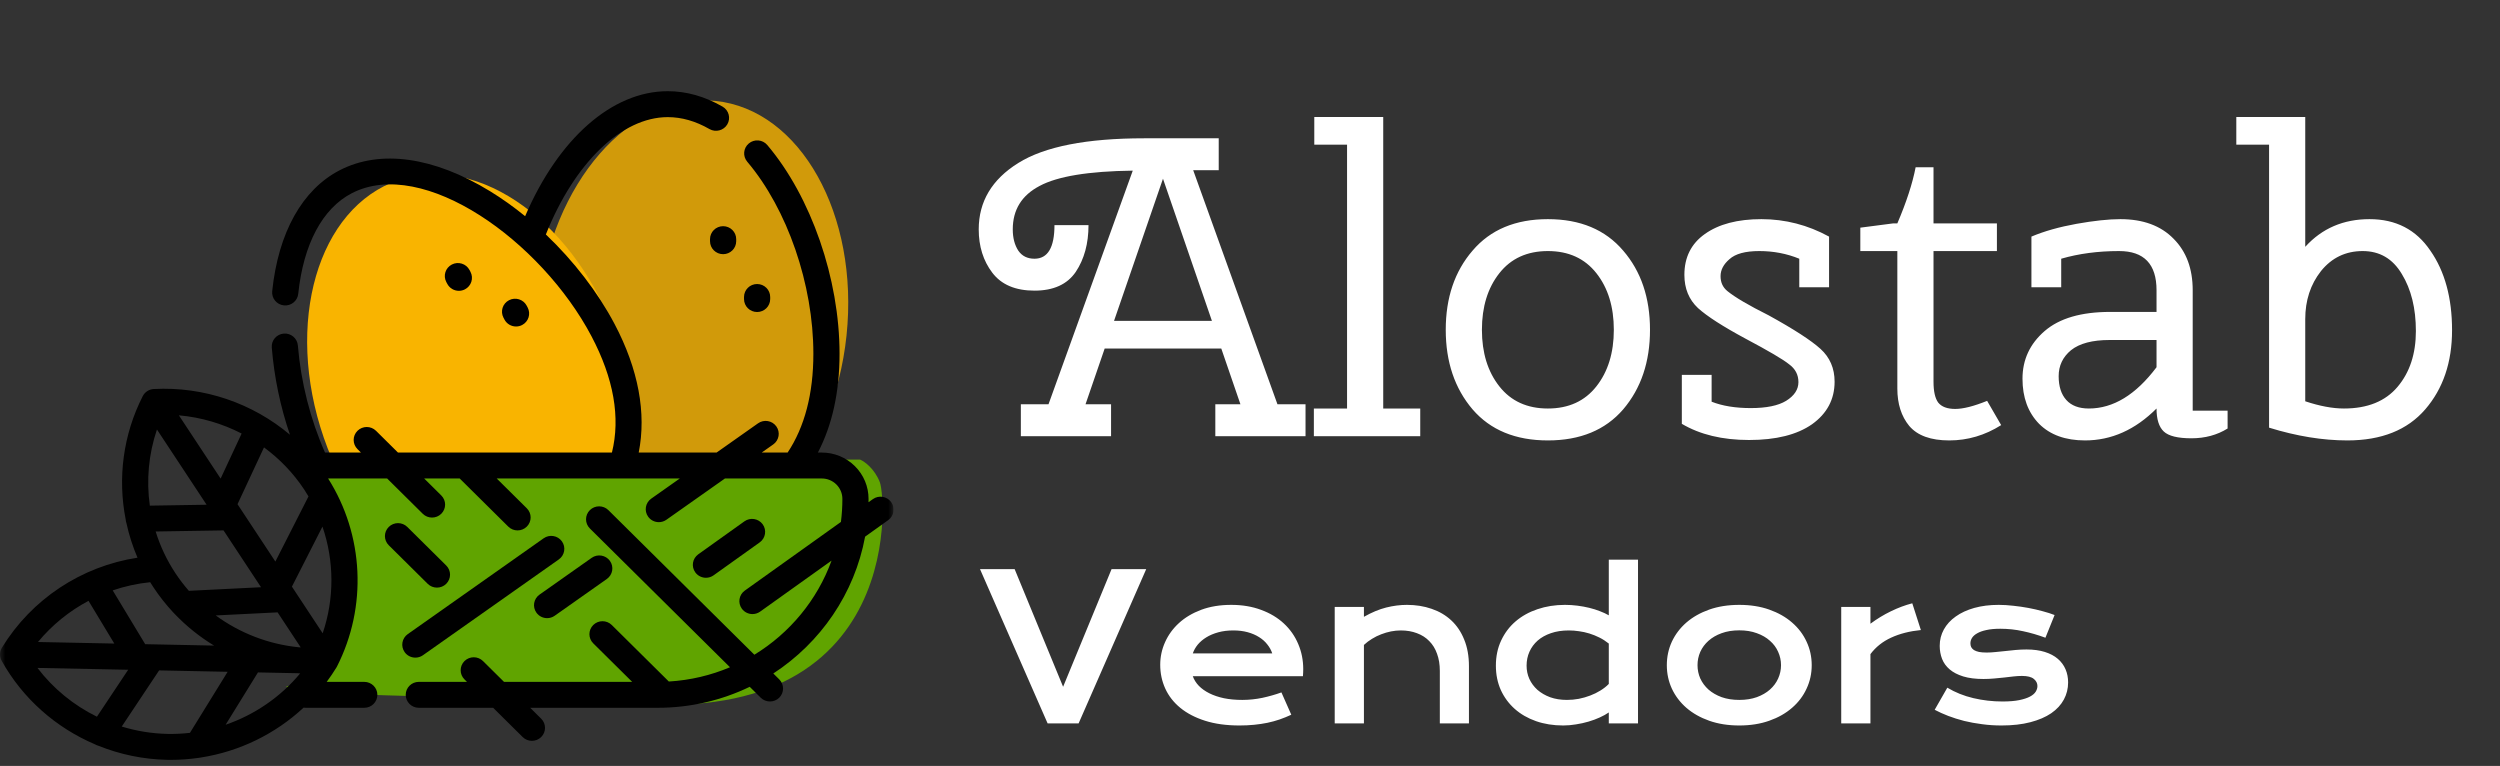 <svg width="235" height="72" viewBox="0 0 235 72" fill="none" xmlns="http://www.w3.org/2000/svg">
<rect x="0" y="0" width="235" height="72" fill="#333333" stroke="none"/>
<g clip-path="url(#clip0_210_116)">
<mask id="mask0_210_116" style="mask-type:luminance" maskUnits="userSpaceOnUse" x="0" y="8" width="84" height="64">
<path d="M84 8H0V72H84V8Z" fill="white"/>
</mask>
<g mask="url(#mask0_210_116)">
<path opacity="0.8" d="M62.943 50.603C70.941 51.424 78.387 42.884 79.574 31.53C80.762 20.176 75.241 10.306 67.243 9.486C59.245 8.665 51.799 17.204 50.612 28.559C49.425 39.913 54.946 49.783 62.943 50.603Z" fill="#F9B400"/>
<path d="M50.956 56.046C58.565 53.473 61.715 42.63 57.991 31.827C54.268 21.024 45.081 14.352 37.471 16.926C29.862 19.499 26.712 30.342 30.436 41.145C34.16 51.948 43.347 58.619 50.956 56.046Z" fill="#F9B400"/>
<path d="M29.078 43.2H80.846C81.26 43.378 82.21 44.053 82.706 45.334C83.325 46.934 85.078 70.4 55.462 65.6C32.16 65.6 26.723 64.889 26.929 64.534C31.232 63.467 31.77 59.2 32.308 56C32.847 52.8 29.078 43.2 29.078 43.2Z" fill="#60A400"/>
<path d="M67.973 21.261C67.293 21.261 66.742 21.806 66.742 22.48V22.674C66.742 23.348 67.293 23.893 67.973 23.893C68.652 23.893 69.203 23.348 69.203 22.674V22.48C69.203 21.806 68.652 21.261 67.973 21.261Z" fill="black"/>
<path d="M71.168 26.698C70.488 26.698 69.938 27.244 69.938 27.917V28.112C69.938 28.785 70.488 29.33 71.168 29.33C71.848 29.33 72.398 28.785 72.398 28.112V27.917C72.398 27.244 71.848 26.698 71.168 26.698Z" fill="black"/>
<path d="M44.225 25.553L44.134 25.381C43.819 24.784 43.076 24.553 42.474 24.864C41.871 25.176 41.638 25.912 41.952 26.509L42.044 26.681C42.263 27.098 42.691 27.337 43.135 27.337C43.327 27.337 43.522 27.292 43.704 27.198C44.306 26.886 44.539 26.15 44.225 25.553Z" fill="black"/>
<path d="M49.6 28.908L49.509 28.735C49.194 28.138 48.451 27.907 47.849 28.219C47.246 28.53 47.013 29.267 47.327 29.863L47.419 30.036C47.638 30.453 48.066 30.691 48.51 30.691C48.702 30.691 48.897 30.647 49.079 30.552C49.681 30.241 49.914 29.505 49.6 28.908Z" fill="black"/>
<path d="M41.944 53.156L38.284 49.531C37.803 49.055 37.024 49.055 36.544 49.531C36.063 50.007 36.063 50.778 36.544 51.254L40.204 54.879C40.444 55.117 40.759 55.236 41.074 55.236C41.389 55.236 41.704 55.117 41.944 54.88C42.425 54.404 42.425 53.632 41.944 53.156Z" fill="black"/>
<path d="M52.819 50.885C52.425 50.337 51.657 50.209 51.103 50.599L38.33 59.606C37.776 59.997 37.647 60.758 38.041 61.306C38.281 61.64 38.659 61.818 39.044 61.818C39.291 61.818 39.54 61.745 39.757 61.592L52.53 52.585C53.083 52.194 53.213 51.434 52.819 50.885Z" fill="black"/>
<path d="M57.333 52.723C56.939 52.175 56.171 52.046 55.617 52.437L50.714 55.894C50.16 56.285 50.031 57.046 50.425 57.594C50.666 57.928 51.044 58.106 51.429 58.106C51.676 58.106 51.925 58.033 52.141 57.88L57.044 54.423C57.598 54.032 57.727 53.271 57.333 52.723Z" fill="black"/>
<path d="M83.768 47.193C83.37 46.647 82.601 46.524 82.05 46.918L81.64 47.21C81.641 47.106 81.644 47.002 81.644 46.897C81.644 45.734 81.187 44.64 80.356 43.814C79.524 42.992 78.419 42.54 77.245 42.54H76.881C78.232 39.956 78.917 36.844 78.917 33.251C78.917 26.206 76.251 18.505 72.125 13.633C71.688 13.117 70.912 13.049 70.391 13.482C69.87 13.915 69.802 14.683 70.239 15.199C74.016 19.659 76.457 26.745 76.457 33.251C76.457 37.001 75.643 40.122 74.038 42.54H71.602L72.684 41.777C73.238 41.386 73.367 40.625 72.973 40.077C72.579 39.529 71.811 39.4 71.257 39.791L67.359 42.54H60.039C60.777 38.839 60.009 34.705 57.78 30.476C56.184 27.449 53.918 24.521 51.311 22.04C53.996 15.313 58.44 11.01 62.769 11.01C64.077 11.01 65.394 11.387 66.686 12.13C67.273 12.468 68.026 12.271 68.368 11.689C68.709 11.107 68.51 10.361 67.922 10.023C66.251 9.06 64.517 8.572 62.769 8.572C57.531 8.572 52.494 13.03 49.363 20.322C48.296 19.452 47.19 18.662 46.064 17.973C40.764 14.731 35.744 14.031 31.931 16.003C28.414 17.823 26.161 21.86 25.587 27.369C25.518 28.038 26.009 28.637 26.685 28.706C27.363 28.776 27.966 28.288 28.035 27.619C28.522 22.95 30.31 19.592 33.07 18.163C39.791 14.688 50.89 22.675 55.598 31.604C57.692 35.577 58.336 39.251 57.521 42.54H43.725C43.722 42.54 43.718 42.54 43.715 42.54H37.41L35.345 40.495C34.864 40.019 34.085 40.019 33.604 40.495C33.124 40.971 33.124 41.742 33.604 42.218L33.929 42.54H30.551C29.18 39.454 28.279 35.911 28 32.474C27.945 31.803 27.353 31.302 26.675 31.357C25.997 31.411 25.493 31.999 25.547 32.67C25.774 35.463 26.356 38.242 27.255 40.865C23.747 37.905 19.167 36.315 14.45 36.568C14.011 36.592 13.617 36.846 13.419 37.236C11.568 40.865 11.048 44.961 11.816 48.84C11.823 48.958 11.846 49.071 11.885 49.177C12.126 50.284 12.474 51.371 12.925 52.423C7.658 53.232 2.981 56.306 0.178 60.887C-0.05 61.259 -0.06 61.725 0.153 62.107C2.136 65.671 5.261 68.409 8.932 69.969C9.03 70.026 9.133 70.069 9.238 70.097C11.265 70.915 13.452 71.378 15.7 71.424C15.824 71.427 15.945 71.428 16.068 71.428C16.944 71.428 17.811 71.362 18.665 71.24C18.745 71.235 18.825 71.225 18.903 71.204C22.519 70.635 25.882 68.99 28.536 66.518C28.596 66.527 28.658 66.533 28.72 66.533H34.242C34.921 66.533 35.472 65.988 35.472 65.314C35.472 64.641 34.921 64.096 34.242 64.096H30.709C31.032 63.662 31.338 63.214 31.622 62.748C31.631 62.734 31.638 62.719 31.646 62.705C31.654 62.691 31.662 62.679 31.669 62.666C34.535 57.042 34.211 50.297 30.843 44.977H36.39L39.74 48.295C39.98 48.533 40.295 48.652 40.61 48.652C40.925 48.652 41.24 48.533 41.48 48.295C41.961 47.819 41.961 47.048 41.48 46.572L39.871 44.977H43.211L47.779 49.502C48.019 49.74 48.334 49.859 48.649 49.859C48.964 49.859 49.279 49.74 49.519 49.502C50 49.026 50 48.254 49.519 47.778L46.691 44.977H58.446L58.45 44.978L58.454 44.977H63.902L61.216 46.872C60.662 47.262 60.533 48.023 60.927 48.571C61.167 48.906 61.546 49.083 61.931 49.083C62.177 49.083 62.427 49.01 62.643 48.857L68.145 44.977H74.679L74.681 44.977L74.684 44.977H77.246C77.764 44.977 78.251 45.177 78.616 45.537C78.982 45.901 79.184 46.384 79.184 46.897C79.184 47.63 79.137 48.353 79.047 49.063L70.011 55.516C69.46 55.909 69.336 56.671 69.733 57.217C69.974 57.547 70.35 57.723 70.732 57.723C70.982 57.723 71.233 57.648 71.451 57.493L78.167 52.697C76.825 56.395 74.239 59.51 70.91 61.544L57.188 47.952C56.707 47.477 55.928 47.477 55.448 47.952C54.967 48.428 54.967 49.2 55.448 49.676L68.619 62.721C66.835 63.476 64.899 63.943 62.87 64.063L57.506 58.75C57.025 58.274 56.246 58.274 55.766 58.75C55.285 59.226 55.285 59.998 55.766 60.474L59.423 64.095H47.377L45.402 62.14C44.922 61.664 44.143 61.664 43.662 62.14C43.182 62.616 43.182 63.388 43.662 63.864L43.896 64.095H39.368C38.688 64.095 38.138 64.641 38.138 65.314C38.138 65.987 38.688 66.533 39.368 66.533H46.356L49.131 69.282C49.371 69.52 49.687 69.639 50.001 69.639C50.316 69.639 50.631 69.52 50.872 69.282C51.352 68.806 51.352 68.034 50.872 67.558L49.837 66.533H61.817C64.919 66.533 67.857 65.823 70.474 64.56L71.507 65.584C71.748 65.821 72.063 65.94 72.378 65.94C72.692 65.94 73.007 65.821 73.248 65.584C73.728 65.107 73.728 64.336 73.248 63.86L72.691 63.308C77.127 60.415 80.327 55.808 81.319 50.445L83.489 48.895C84.04 48.501 84.165 47.739 83.768 47.193ZM28.603 46.028C28.741 46.237 28.872 46.45 28.998 46.664L25.884 52.786L22.327 47.395L24.816 42.056C26.286 43.135 27.576 44.471 28.603 46.028ZM24.536 55.199L17.753 55.537C17.296 55.015 16.87 54.46 16.483 53.873C15.674 52.647 15.056 51.328 14.631 49.96L21.012 49.857L24.536 55.199ZM22.713 40.753L20.739 44.988L16.815 39.041C18.89 39.224 20.893 39.813 22.713 40.753ZM14.754 40.373L19.42 47.445L14.085 47.531C13.747 45.145 13.967 42.69 14.754 40.373ZM14.118 54.728C14.217 54.889 14.318 55.048 14.423 55.206C14.969 56.035 15.581 56.809 16.246 57.526C16.295 57.588 16.349 57.646 16.409 57.698C17.514 58.857 18.765 59.86 20.122 60.685L13.648 60.553L10.595 55.497C11.726 55.11 12.906 54.85 14.118 54.728ZM8.321 56.479L10.745 60.494L3.57 60.348C4.893 58.748 6.51 57.438 8.321 56.479ZM9.111 67.37C6.931 66.3 5.008 64.736 3.522 62.785L12.049 62.958L9.111 67.37ZM17.854 68.887C17.161 68.967 16.458 69.001 15.75 68.987C14.272 68.957 12.824 68.718 11.444 68.294L14.957 63.017L21.399 63.149L17.854 68.887ZM21.209 68.126L24.248 63.207L27.983 63.283C28.06 63.29 28.137 63.295 28.214 63.301C26.363 65.527 23.927 67.19 21.209 68.126ZM28.127 60.848C25.272 60.571 22.558 59.522 20.278 57.852L26.095 57.562L28.265 60.851L28.127 60.848ZM30.332 59.528L27.44 55.144L30.311 49.501C31.422 52.731 31.44 56.267 30.332 59.528Z" fill="black"/>
<path d="M71.692 49.282C71.294 48.736 70.525 48.613 69.974 49.007L65.638 52.103C65.087 52.497 64.962 53.259 65.359 53.805C65.6 54.135 65.977 54.311 66.358 54.311C66.608 54.311 66.859 54.236 67.077 54.081L71.413 50.984C71.964 50.59 72.089 49.828 71.692 49.282Z" fill="black"/>
</g>
</g>
<path d="M107.56 13H114.56V16H112.16L120.08 38H122.72V41H114.24V38H116.6L114.8 32.76H103.84L102.04 38H104.44V41H95.96V38H98.56L106.48 16.04C102.32 16.093 99.4 16.573 97.72 17.48C96.04 18.36 95.2 19.72 95.2 21.56C95.2 22.36 95.373 23.027 95.72 23.56C96.067 24.067 96.573 24.32 97.24 24.32C98.493 24.32 99.12 23.267 99.12 21.16H102.32C102.32 22.893 101.92 24.36 101.12 25.56C100.32 26.733 99.027 27.32 97.24 27.32C95.453 27.32 94.133 26.76 93.28 25.64C92.427 24.52 92 23.16 92 21.56C92 18.947 93.24 16.867 95.72 15.32C98.2 13.773 102.147 13 107.56 13ZM109.32 16.8L104.72 30.16H113.92L109.32 16.8ZM123.543 13.6V11H130.023V38.4H133.503V41H123.503V38.4H126.623V13.6H123.543ZM138.42 38.48C136.74 36.507 135.9 34.013 135.9 31C135.9 27.987 136.74 25.507 138.42 23.56C140.1 21.587 142.46 20.6 145.5 20.6C148.54 20.6 150.9 21.587 152.58 23.56C154.26 25.507 155.1 27.987 155.1 31C155.1 34.013 154.26 36.507 152.58 38.48C150.9 40.427 148.54 41.4 145.5 41.4C142.46 41.4 140.1 40.427 138.42 38.48ZM140.94 25.68C139.847 27.067 139.3 28.84 139.3 31C139.3 33.16 139.847 34.933 140.94 36.32C142.033 37.707 143.553 38.4 145.5 38.4C147.447 38.4 148.967 37.707 150.06 36.32C151.153 34.933 151.7 33.16 151.7 31C151.7 28.84 151.153 27.067 150.06 25.68C148.967 24.293 147.447 23.6 145.5 23.6C143.553 23.6 142.033 24.293 140.94 25.68ZM158.092 35.24H160.892V37.76C161.906 38.16 163.132 38.36 164.572 38.36C166.039 38.36 167.146 38.133 167.892 37.68C168.666 37.2 169.052 36.613 169.052 35.92C169.052 35.227 168.759 34.667 168.172 34.24C167.612 33.787 166.252 32.987 164.092 31.84C161.959 30.693 160.466 29.733 159.612 28.96C158.759 28.16 158.332 27.12 158.332 25.84C158.332 24.187 158.972 22.907 160.252 22C161.559 21.067 163.332 20.6 165.572 20.6C167.812 20.6 169.932 21.147 171.932 22.24V27H169.132V24.32C167.959 23.84 166.706 23.6 165.372 23.6C164.066 23.6 163.132 23.853 162.572 24.36C162.012 24.84 161.732 25.373 161.732 25.96C161.732 26.547 161.946 27.013 162.372 27.36C163.092 27.947 164.386 28.707 166.252 29.64C168.626 30.947 170.252 32 171.132 32.8C172.012 33.6 172.452 34.627 172.452 35.88C172.452 37.533 171.746 38.867 170.332 39.88C168.919 40.867 166.946 41.36 164.412 41.36C161.906 41.36 159.799 40.853 158.092 39.84V35.24ZM174.87 23.6V21.4L177.95 21H178.35C179.204 19 179.777 17.24 180.07 15.72H181.75V21H187.71V23.6H181.75V35.88C181.75 36.787 181.897 37.44 182.19 37.84C182.51 38.24 183.044 38.44 183.79 38.44C184.537 38.44 185.537 38.187 186.79 37.68L188.11 39.96C186.59 40.92 184.964 41.4 183.23 41.4C181.497 41.4 180.244 40.947 179.47 40.04C178.724 39.133 178.35 37.96 178.35 36.52V23.6H174.87ZM195.994 41.4C194.154 41.4 192.714 40.88 191.674 39.84C190.634 38.773 190.114 37.36 190.114 35.6C190.114 33.813 190.807 32.32 192.194 31.12C193.581 29.92 195.634 29.32 198.354 29.32H202.714V27.28C202.714 24.827 201.541 23.6 199.194 23.6C197.221 23.6 195.407 23.84 193.754 24.32V27H190.954V22.24C192.154 21.733 193.567 21.333 195.194 21.04C196.847 20.747 198.221 20.6 199.314 20.6C201.447 20.6 203.114 21.213 204.314 22.44C205.514 23.64 206.114 25.253 206.114 27.28V38.6H209.394V40.28C208.407 40.893 207.274 41.2 205.994 41.2C204.714 41.2 203.847 40.987 203.394 40.56C202.941 40.133 202.714 39.413 202.714 38.4C200.714 40.4 198.474 41.4 195.994 41.4ZM196.354 38.4C198.647 38.4 200.767 37.107 202.714 34.52V31.96H198.314C196.687 31.96 195.474 32.28 194.674 32.92C193.901 33.56 193.514 34.373 193.514 35.36C193.514 36.32 193.754 37.067 194.234 37.6C194.714 38.133 195.421 38.4 196.354 38.4ZM213.293 13.6H210.213V11H216.693V23.2C218.266 21.467 220.279 20.6 222.733 20.6C225.213 20.6 227.119 21.587 228.453 23.56C229.813 25.507 230.493 28 230.493 31.04C230.493 34.053 229.653 36.533 227.973 38.48C226.293 40.427 223.853 41.4 220.653 41.4C218.333 41.4 215.879 41 213.293 40.2V13.6ZM225.773 25.76C224.919 24.32 223.693 23.6 222.093 23.6C220.493 23.6 219.186 24.227 218.173 25.48C217.186 26.733 216.693 28.24 216.693 30V37.72C218.053 38.173 219.266 38.4 220.333 38.4C222.546 38.4 224.226 37.72 225.373 36.36C226.519 35 227.093 33.253 227.093 31.12C227.093 28.987 226.653 27.2 225.773 25.76Z" fill="white"/>
<path d="M92.121 53.499H95.377L99.932 64.558L104.487 53.499H107.744L101.389 68H98.476L92.121 53.499ZM109.061 62.489C109.061 61.747 109.213 61.039 109.516 60.365C109.819 59.684 110.255 59.084 110.824 58.565C111.393 58.045 112.089 57.631 112.911 57.322C113.74 57.013 114.68 56.858 115.731 56.858C116.777 56.858 117.717 57.016 118.552 57.331C119.393 57.64 120.104 58.067 120.686 58.611C121.273 59.156 121.722 59.796 122.031 60.532C122.346 61.268 122.504 62.056 122.504 62.898C122.504 63.003 122.501 63.117 122.495 63.241C122.495 63.358 122.488 63.467 122.476 63.565H112.123C112.24 63.893 112.429 64.193 112.688 64.465C112.954 64.737 113.285 64.972 113.681 65.17C114.077 65.368 114.535 65.523 115.054 65.634C115.574 65.739 116.149 65.792 116.78 65.792C117.411 65.792 118.038 65.727 118.663 65.597C119.288 65.461 119.885 65.291 120.454 65.087L121.381 67.184C121.023 67.351 120.658 67.499 120.287 67.629C119.922 67.753 119.538 67.858 119.136 67.944C118.74 68.025 118.323 68.087 117.884 68.13C117.451 68.173 116.993 68.195 116.511 68.195C115.28 68.195 114.201 68.046 113.273 67.749C112.345 67.453 111.569 67.047 110.944 66.534C110.32 66.021 109.85 65.418 109.534 64.725C109.219 64.032 109.061 63.287 109.061 62.489ZM119.591 61.422C119.492 61.119 119.337 60.838 119.127 60.578C118.923 60.312 118.666 60.083 118.357 59.892C118.048 59.694 117.689 59.539 117.281 59.428C116.873 59.316 116.424 59.261 115.936 59.261C115.416 59.261 114.943 59.319 114.516 59.437C114.089 59.554 113.715 59.712 113.394 59.91C113.072 60.108 112.803 60.337 112.586 60.597C112.376 60.856 112.222 61.132 112.123 61.422H119.591ZM125.463 57.053H128.209V57.98C128.939 57.566 129.635 57.275 130.297 57.108C130.965 56.941 131.617 56.858 132.254 56.858C133.089 56.858 133.862 56.982 134.574 57.229C135.285 57.47 135.9 57.832 136.42 58.315C136.939 58.797 137.345 59.4 137.635 60.123C137.932 60.841 138.081 61.673 138.081 62.619V68H135.344V63.065C135.344 62.465 135.257 61.929 135.084 61.459C134.917 60.983 134.673 60.584 134.351 60.263C134.036 59.935 133.649 59.688 133.191 59.52C132.74 59.347 132.233 59.261 131.67 59.261C131.373 59.261 131.067 59.292 130.751 59.353C130.442 59.415 130.136 59.505 129.833 59.623C129.536 59.734 129.249 59.876 128.97 60.049C128.692 60.216 128.438 60.408 128.209 60.624V68H125.463V57.053ZM140.613 62.573C140.613 61.701 140.777 60.915 141.105 60.216C141.433 59.511 141.884 58.911 142.459 58.416C143.041 57.916 143.727 57.532 144.519 57.266C145.317 56.994 146.18 56.858 147.107 56.858C147.503 56.858 147.893 56.883 148.276 56.932C148.666 56.982 149.037 57.05 149.39 57.136C149.748 57.223 150.082 57.328 150.392 57.452C150.707 57.569 150.985 57.699 151.227 57.841V52.609H153.973V68H151.227V66.97C150.985 67.137 150.701 67.295 150.373 67.443C150.045 67.592 149.693 67.722 149.315 67.833C148.938 67.944 148.545 68.031 148.137 68.093C147.735 68.161 147.336 68.195 146.94 68.195C146.013 68.195 145.159 68.059 144.38 67.787C143.607 67.514 142.942 67.131 142.385 66.636C141.829 66.141 141.393 65.551 141.077 64.864C140.768 64.171 140.613 63.408 140.613 62.573ZM143.499 62.573C143.499 63.012 143.585 63.426 143.758 63.816C143.938 64.206 144.191 64.549 144.519 64.846C144.853 65.136 145.252 65.368 145.716 65.541C146.186 65.709 146.712 65.792 147.293 65.792C147.664 65.792 148.035 65.758 148.406 65.69C148.777 65.616 149.133 65.514 149.473 65.384C149.819 65.254 150.141 65.096 150.438 64.911C150.741 64.725 151.004 64.518 151.227 64.289V60.495C150.948 60.272 150.654 60.083 150.345 59.929C150.036 59.774 149.721 59.647 149.399 59.548C149.077 59.449 148.753 59.378 148.425 59.335C148.097 59.285 147.778 59.261 147.469 59.261C146.838 59.261 146.276 59.347 145.781 59.52C145.292 59.688 144.878 59.919 144.538 60.216C144.204 60.513 143.947 60.863 143.768 61.265C143.588 61.667 143.499 62.103 143.499 62.573ZM156.682 62.526C156.682 61.741 156.839 61.005 157.155 60.318C157.476 59.632 157.931 59.032 158.519 58.519C159.112 58.005 159.827 57.6 160.662 57.303C161.503 57.006 162.446 56.858 163.491 56.858C164.536 56.858 165.477 57.006 166.312 57.303C167.153 57.6 167.867 58.005 168.455 58.519C169.048 59.032 169.503 59.632 169.818 60.318C170.14 61.005 170.301 61.741 170.301 62.526C170.301 63.312 170.14 64.048 169.818 64.734C169.503 65.421 169.048 66.021 168.455 66.534C167.867 67.047 167.153 67.453 166.312 67.749C165.477 68.046 164.536 68.195 163.491 68.195C162.446 68.195 161.503 68.046 160.662 67.749C159.827 67.453 159.112 67.047 158.519 66.534C157.931 66.021 157.476 65.421 157.155 64.734C156.839 64.048 156.682 63.312 156.682 62.526ZM159.567 62.526C159.567 62.965 159.653 63.383 159.827 63.779C160.006 64.168 160.263 64.515 160.597 64.818C160.937 65.115 161.348 65.353 161.831 65.532C162.319 65.705 162.873 65.792 163.491 65.792C164.11 65.792 164.66 65.705 165.143 65.532C165.631 65.353 166.042 65.115 166.376 64.818C166.717 64.515 166.973 64.168 167.146 63.779C167.326 63.383 167.416 62.965 167.416 62.526C167.416 62.087 167.326 61.67 167.146 61.274C166.973 60.878 166.717 60.532 166.376 60.235C166.042 59.932 165.631 59.694 165.143 59.52C164.66 59.341 164.11 59.252 163.491 59.252C162.873 59.252 162.319 59.341 161.831 59.52C161.348 59.694 160.937 59.932 160.597 60.235C160.263 60.532 160.006 60.878 159.827 61.274C159.653 61.67 159.567 62.087 159.567 62.526ZM173.075 57.053H175.821V58.63C176.427 58.178 177.067 57.789 177.741 57.461C178.415 57.133 179.086 56.883 179.754 56.709L180.562 59.224C179.504 59.329 178.573 59.567 177.769 59.938C176.971 60.303 176.322 60.819 175.821 61.487V68H173.075V57.053ZM183.048 64.642C183.79 65.087 184.606 65.415 185.497 65.625C186.388 65.835 187.3 65.94 188.234 65.94C188.865 65.94 189.39 65.897 189.811 65.811C190.232 65.724 190.569 65.613 190.822 65.477C191.076 65.341 191.255 65.186 191.36 65.013C191.465 64.84 191.518 64.663 191.518 64.484C191.518 64.224 191.404 64.001 191.175 63.816C190.952 63.63 190.581 63.538 190.062 63.538C189.82 63.538 189.561 63.553 189.282 63.584C189.004 63.615 188.71 63.649 188.401 63.686C188.098 63.717 187.779 63.748 187.445 63.779C187.118 63.81 186.784 63.825 186.443 63.825C185.701 63.825 185.067 63.745 184.542 63.584C184.022 63.423 183.598 63.204 183.271 62.925C182.943 62.647 182.705 62.319 182.556 61.942C182.408 61.558 182.333 61.147 182.333 60.708C182.333 60.151 182.463 59.638 182.723 59.168C182.983 58.698 183.354 58.293 183.836 57.953C184.319 57.606 184.9 57.337 185.581 57.145C186.267 56.954 187.031 56.858 187.872 56.858C188.311 56.858 188.769 56.886 189.245 56.941C189.728 56.991 190.201 57.059 190.665 57.145C191.128 57.232 191.574 57.334 192 57.452C192.427 57.563 192.805 57.684 193.132 57.813L192.27 59.947C191.571 59.688 190.872 59.483 190.173 59.335C189.48 59.18 188.766 59.103 188.03 59.103C187.516 59.103 187.08 59.143 186.722 59.224C186.369 59.298 186.082 59.4 185.859 59.53C185.636 59.654 185.472 59.799 185.367 59.966C185.268 60.127 185.219 60.297 185.219 60.476C185.219 60.606 185.243 60.724 185.293 60.829C185.349 60.934 185.435 61.026 185.553 61.107C185.676 61.181 185.834 61.24 186.026 61.283C186.224 61.32 186.465 61.339 186.75 61.339C187.009 61.339 187.285 61.323 187.575 61.292C187.866 61.262 188.169 61.231 188.484 61.2C188.8 61.163 189.125 61.129 189.458 61.098C189.799 61.067 190.145 61.051 190.498 61.051C191.153 61.051 191.725 61.129 192.214 61.283C192.709 61.438 193.117 61.654 193.438 61.933C193.76 62.211 194.001 62.539 194.162 62.916C194.323 63.293 194.403 63.705 194.403 64.15C194.403 64.725 194.27 65.26 194.004 65.755C193.738 66.25 193.343 66.68 192.817 67.044C192.291 67.403 191.636 67.685 190.85 67.889C190.071 68.093 189.168 68.195 188.141 68.195C187.51 68.195 186.901 68.155 186.313 68.074C185.726 68 185.166 67.898 184.634 67.768C184.102 67.632 183.601 67.474 183.131 67.295C182.667 67.116 182.244 66.924 181.86 66.72L183.048 64.642Z" fill="white"/>
<defs>
<clipPath id="clip0_210_116">
<rect width="84" height="64" fill="white" transform="translate(0 8)"/>
</clipPath>
</defs>
</svg>
